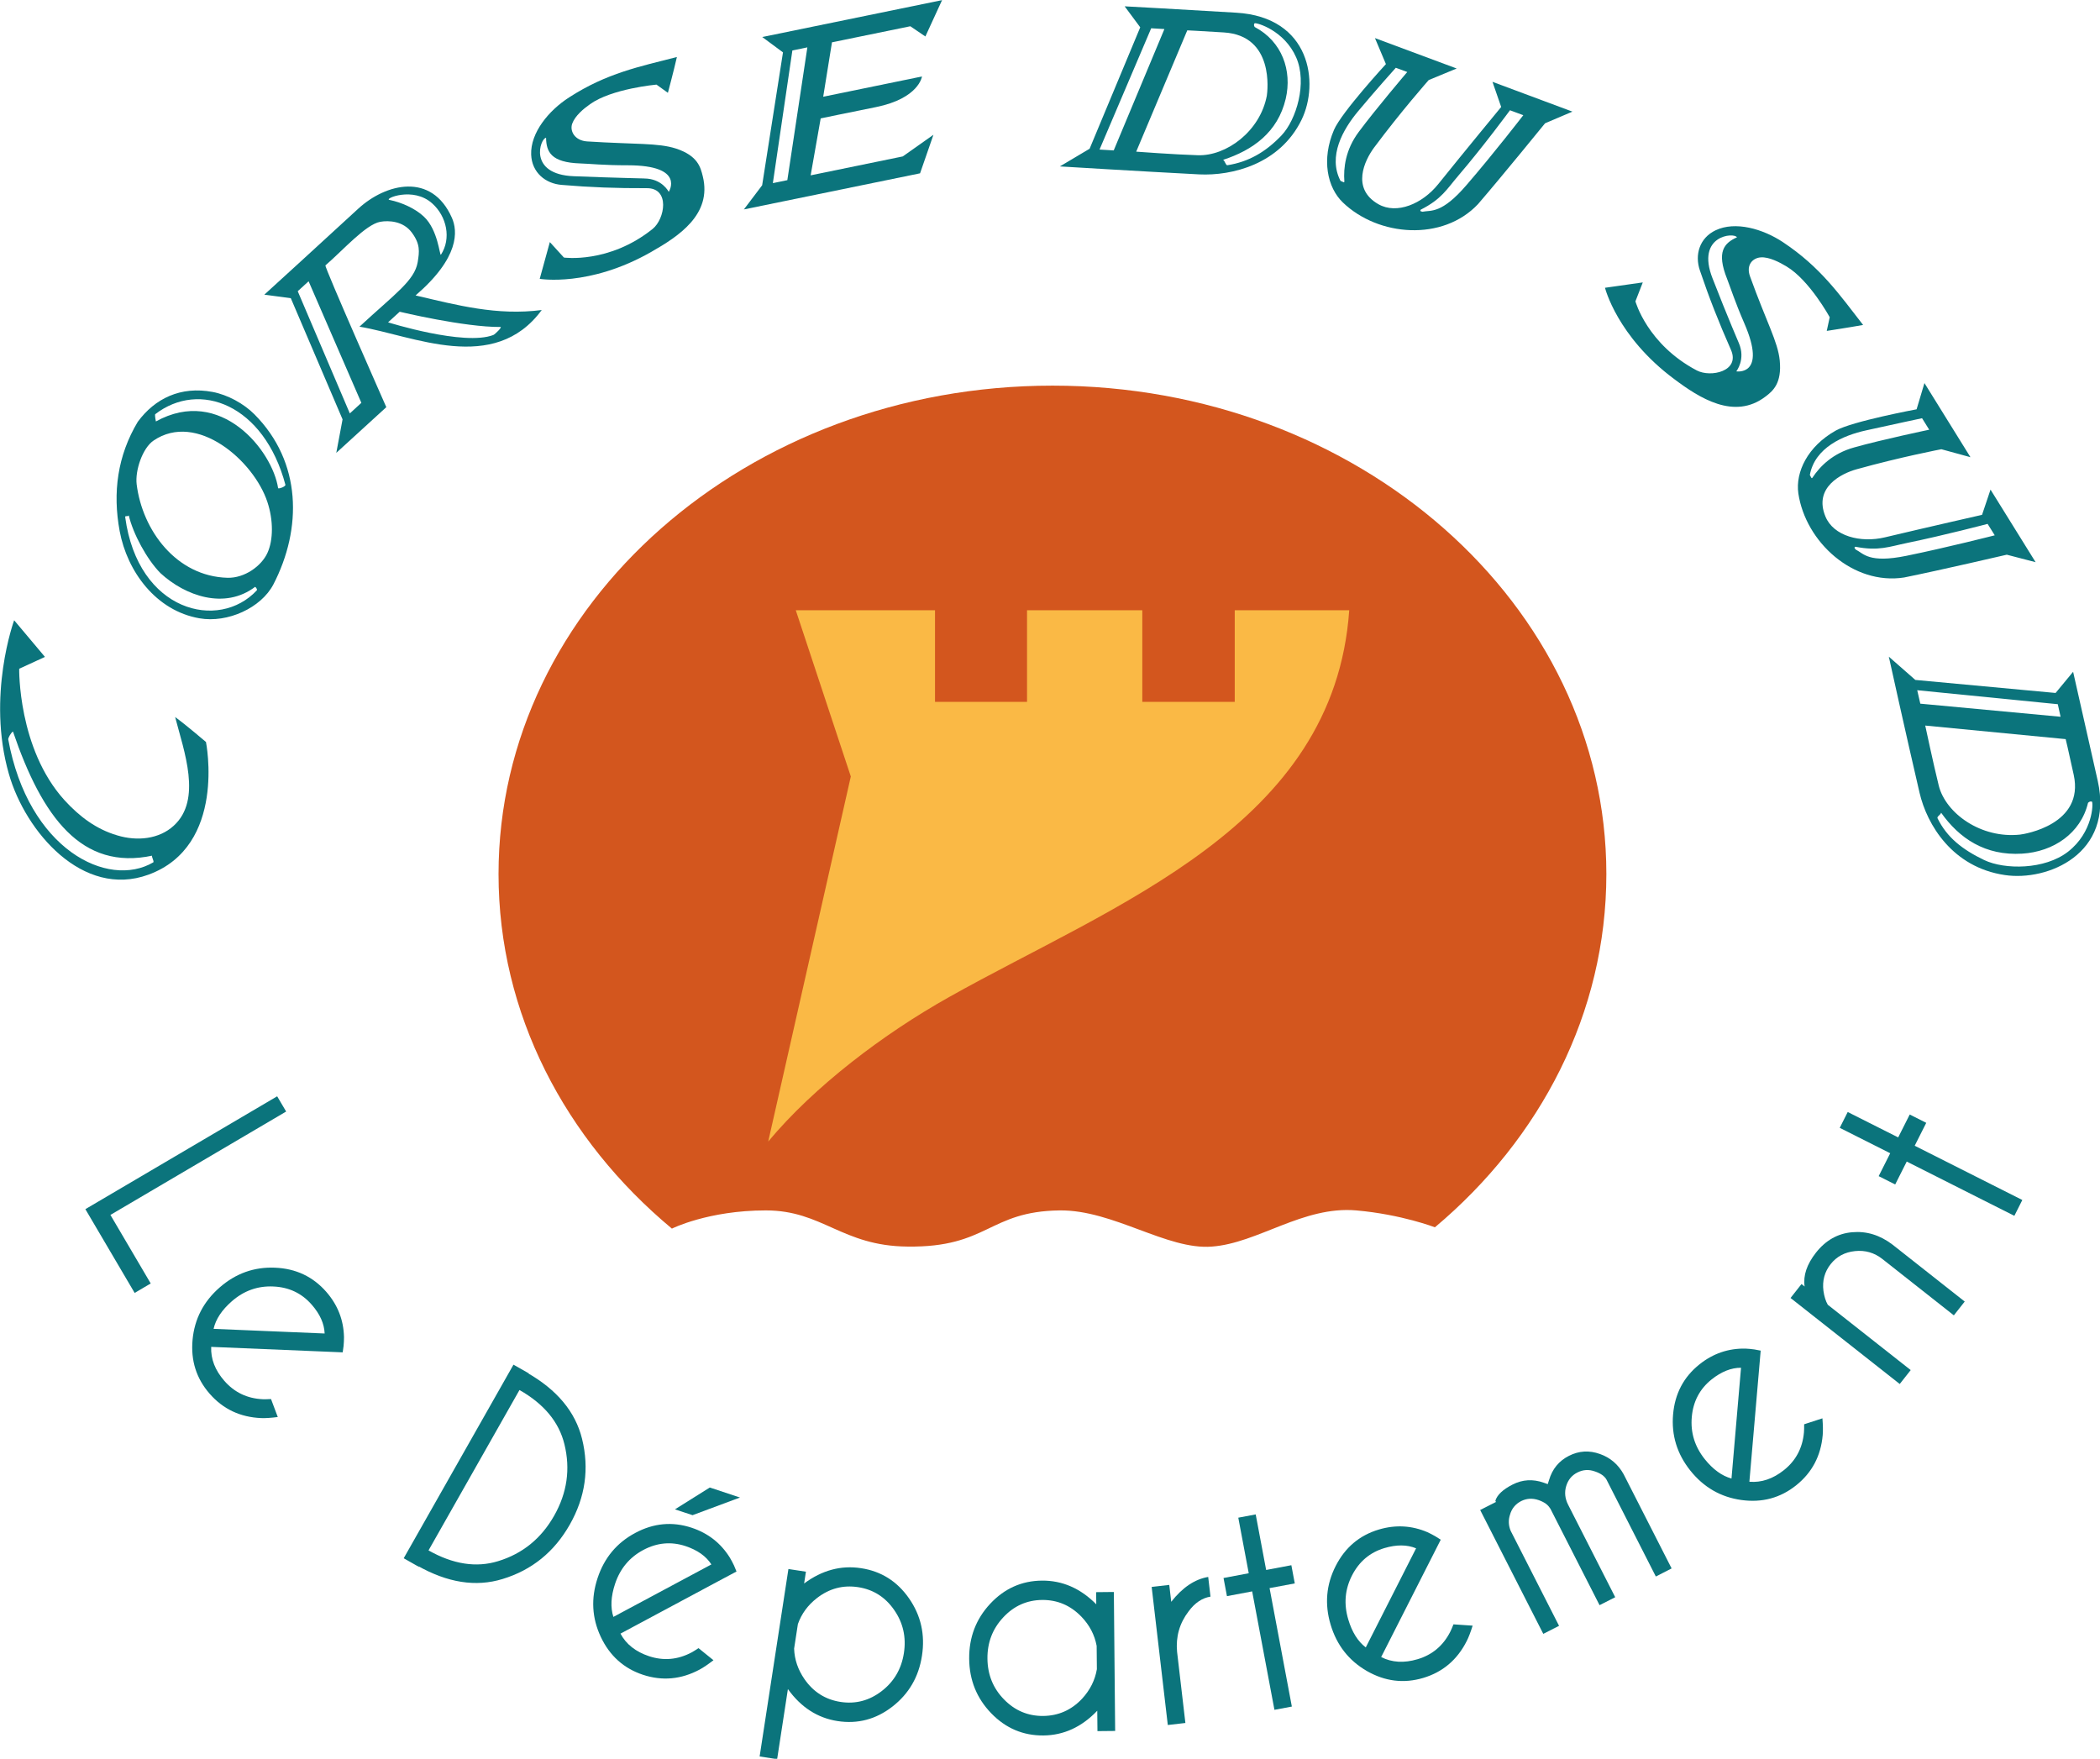 <?xml version="1.0" encoding="UTF-8" standalone="no"?>
<!-- Created with Inkscape (http://www.inkscape.org/) -->

<svg
   xmlns:dc="http://purl.org/dc/elements/1.1/"
   xmlns:cc="http://creativecommons.org/ns#"
   xmlns:rdf="http://www.w3.org/1999/02/22-rdf-syntax-ns#"
   xmlns:svg="http://www.w3.org/2000/svg"
   xmlns="http://www.w3.org/2000/svg"
   xmlns:sodipodi="http://sodipodi.sourceforge.net/DTD/sodipodi-0.dtd"
   xmlns:inkscape="http://www.inkscape.org/namespaces/inkscape"
   id="svg2"
   version="1.1"
   inkscape:version="0.91 r13725"
   xml:space="preserve"
   width="800"
   height="670"
   viewBox="0 0 800 670"
   sodipodi:docname="Logo Corse Sud 2015R.svg"><defs
     id="defs6"><clipPath
       clipPathUnits="userSpaceOnUse"
       id="clipPath86"><path
         d="m 0.06,1728.29 854.601,0 0,-1728.23 -854.601,0 0,1728.23 z"
         id="path88"
         inkscape:connector-curvature="0" /></clipPath></defs><sodipodi:namedview
     pagecolor="#ffffff"
     bordercolor="#666666"
     borderopacity="1"
     objecttolerance="10"
     gridtolerance="10"
     guidetolerance="10"
     inkscape:pageopacity="0"
     inkscape:pageshadow="2"
     inkscape:window-width="1440"
     inkscape:window-height="790"
     id="namedview4"
     showgrid="false"
     inkscape:zoom="0.73473261"
     inkscape:cx="534.375"
     inkscape:cy="331.62803"
     inkscape:window-x="0"
     inkscape:window-y="1"
     inkscape:window-maximized="1"
     inkscape:current-layer="g10" /><g
     id="g10"
     inkscape:groupmode="layer"
     inkscape:label="Dept2ALogos.eps"
     transform="matrix(1.25,0,0,-1.25,0,670)"><g
       id="g4464"
       transform="matrix(1.813,0,0,1.813,-457.479,-0.109)"><path
         inkscape:connector-curvature="0"
         id="path76"
         style="fill:#0b747c;fill-opacity:1;fill-rule:nonzero;stroke:none"
         d="m 266.683,92.45 32.241,18.97 1.51,-2.56 -29.541,-17.38 6.775,-11.52 -2.701,-1.59 -8.284,14.08" /><path
         inkscape:connector-curvature="0"
         id="path78"
         style="fill:#0b747c;fill-opacity:1;fill-rule:nonzero;stroke:none"
         d="m 306.904,71.55 c -0.063,1.65 -0.788,3.27 -2.177,4.85 -1.676,1.92 -3.826,2.94 -6.449,3.05 -2.624,0.12 -4.951,-0.71 -6.983,-2.49 -1.672,-1.46 -2.691,-3 -3.06,-4.63 l 18.669,-0.78 z m -19.07,-2.25 c -0.086,-2.03 0.652,-3.93 2.216,-5.72 1.686,-1.93 3.838,-2.96 6.455,-3.08 0.34,-0.01 0.802,0 1.386,0.03 l 1.134,-3.02 c -1.162,-0.15 -2.095,-0.21 -2.797,-0.18 -3.515,0.15 -6.397,1.51 -8.649,4.09 -2.242,2.56 -3.201,5.59 -2.876,9.08 0.325,3.49 1.844,6.42 4.556,8.79 2.7,2.36 5.802,3.47 9.304,3.32 3.502,-0.14 6.375,-1.5 8.617,-4.06 1.922,-2.2 2.915,-4.74 2.978,-7.61 10e-4,-0.48 -0.023,-0.98 -0.071,-1.49 -0.028,-0.2 -0.079,-0.55 -0.149,-1.07 l -2.619,0.11 -19.485,0.81" /><path
         inkscape:connector-curvature="0"
         id="path80"
         style="fill:#0b747c;fill-opacity:1;fill-rule:nonzero;stroke:none"
         d="M 339.655,62.05 324.367,35.09 c 4.119,-2.33 8.017,-2.94 11.694,-1.81 4.103,1.25 7.246,3.8 9.428,7.65 2.175,3.83 2.748,7.84 1.721,12.01 -0.918,3.74 -3.436,6.77 -7.555,9.11 z m 1.557,2.75 -0.325,0.18 c 5.07,-2.87 8.165,-6.59 9.286,-11.13 1.236,-5.02 0.551,-9.82 -2.053,-14.41 -2.613,-4.61 -6.384,-7.66 -11.311,-9.16 -4.48,-1.38 -9.256,-0.63 -14.326,2.25 l 0.326,-0.19 -0.024,-0.04 -2.59,1.47 18.452,32.54 2.59,-1.47 -0.025,-0.04" /><g
         id="g82"><g
           clip-path="url(#clipPath86)"
           id="g84"><path
             inkscape:connector-curvature="0"
             id="path90"
             style="fill:#0b747c;fill-opacity:1;fill-rule:nonzero;stroke:none"
             d="m 376.723,43.98 -7.973,-2.97 -2.959,0.98 5.858,3.67 5.074,-1.68 z m -4.808,-11.25 c -0.892,1.39 -2.339,2.41 -4.342,3.08 -2.418,0.8 -4.786,0.58 -7.103,-0.65 -2.319,-1.24 -3.902,-3.14 -4.749,-5.7 -0.698,-2.11 -0.791,-3.96 -0.28,-5.55 l 16.474,8.82 z M 356.634,21.1 c 0.955,-1.79 2.56,-3.05 4.816,-3.8 2.433,-0.8 4.806,-0.59 7.122,0.63 0.301,0.16 0.693,0.41 1.179,0.73 l 2.515,-2.03 c -0.929,-0.71 -1.703,-1.24 -2.323,-1.57 -3.1,-1.66 -6.275,-1.95 -9.525,-0.88 -3.234,1.07 -5.598,3.2 -7.092,6.37 -1.493,3.17 -1.674,6.46 -0.542,9.88 1.126,3.41 3.235,5.94 6.325,7.59 3.091,1.66 6.253,1.95 9.488,0.88 2.774,-0.92 4.918,-2.6 6.43,-5.04 0.244,-0.41 0.476,-0.85 0.699,-1.32 0.072,-0.18 0.21,-0.51 0.412,-1 l -2.311,-1.23 -17.193,-9.21" /><path
             inkscape:connector-curvature="0"
             id="path92"
             style="fill:#0b747c;fill-opacity:1;fill-rule:nonzero;stroke:none"
             d="m 386.455,22.7 -0.633,-4.12 c 0.065,-1.84 0.648,-3.55 1.748,-5.14 1.503,-2.16 3.52,-3.43 6.054,-3.82 2.533,-0.39 4.839,0.22 6.92,1.82 2.08,1.6 3.325,3.74 3.734,6.4 0.41,2.67 -0.137,5.08 -1.638,7.24 -1.503,2.17 -3.52,3.44 -6.054,3.83 -2.533,0.39 -4.84,-0.22 -6.921,-1.83 -1.525,-1.18 -2.596,-2.64 -3.21,-4.38 z m -1.59,9.26 2.942,-0.45 -0.303,-1.98 c 3.015,2.23 6.206,3.09 9.573,2.57 3.383,-0.51 6.071,-2.21 8.066,-5.08 1.994,-2.87 2.717,-6.08 2.17,-9.64 -0.544,-3.55 -2.199,-6.39 -4.962,-8.54 -2.766,-2.15 -5.839,-2.96 -9.222,-2.44 -3.367,0.52 -6.151,2.31 -8.352,5.38 L 382.968,0 l -2.943,0.45 4.84,31.51" /></g></g><path
         inkscape:connector-curvature="0"
         id="path94"
         style="fill:#0b747c;fill-opacity:1;fill-rule:nonzero;stroke:none"
         d="m 436.716,15.12 -0.037,3.92 c -0.345,1.86 -1.205,3.5 -2.577,4.92 -1.831,1.89 -4.027,2.82 -6.59,2.8 -2.564,-0.03 -4.742,-1 -6.536,-2.93 -1.796,-1.92 -2.681,-4.23 -2.656,-6.93 0.026,-2.7 0.953,-4.99 2.784,-6.86 1.83,-1.88 4.026,-2.8 6.589,-2.78 2.562,0.03 4.742,0.99 6.537,2.9 1.346,1.46 2.174,3.12 2.486,4.96 z m 3.073,-10.38 -2.976,-0.03 -0.033,3.43 c -2.615,-2.74 -5.634,-4.13 -9.056,-4.16 -3.407,-0.03 -6.329,1.21 -8.767,3.73 -2.438,2.52 -3.674,5.57 -3.707,9.16 -0.034,3.6 1.145,6.69 3.535,9.25 2.391,2.56 5.289,3.86 8.696,3.89 3.423,0.03 6.467,-1.29 9.132,-3.98 l -0.018,2.04 2.976,0.03 0.218,-23.36" /><path
         inkscape:connector-curvature="0"
         id="path96"
         style="fill:#0b747c;fill-opacity:1;fill-rule:nonzero;stroke:none"
         d="m 445.925,28.95 2.958,0.34 0.332,-2.84 c 1.889,2.41 3.961,3.8 6.214,4.18 l 0.385,-3.31 c -1.404,-0.23 -2.629,-1.05 -3.675,-2.47 -1.53,-2 -2.176,-4.27 -1.942,-6.8 l 1.397,-11.97 -2.957,-0.34 -2.712,23.21" /><path
         inkscape:connector-curvature="0"
         id="path98"
         style="fill:#0b747c;fill-opacity:1;fill-rule:nonzero;stroke:none"
         d="m 462.244,31.25 -1.757,9.34 2.926,0.55 1.757,-9.34 4.238,0.8 0.575,-3.06 -4.238,-0.79 3.745,-19.91 -2.926,-0.55 -3.745,19.91 -4.239,-0.8 -0.574,3.05 4.238,0.8" /><path
         inkscape:connector-curvature="0"
         id="path100"
         style="fill:#0b747c;fill-opacity:1;fill-rule:nonzero;stroke:none"
         d="m 490.376,35.44 c -1.524,0.63 -3.297,0.64 -5.319,0.04 -2.441,-0.73 -4.258,-2.26 -5.453,-4.6 -1.194,-2.34 -1.405,-4.8 -0.633,-7.39 0.634,-2.13 1.617,-3.7 2.945,-4.71 l 8.46,16.66 z m -5.872,-18.28 c 1.808,-0.92 3.85,-1.04 6.125,-0.36 2.456,0.73 4.282,2.26 5.478,4.59 0.155,0.31 0.338,0.73 0.551,1.27 l 3.223,-0.22 c -0.352,-1.12 -0.688,-1.99 -1.006,-2.61 -1.592,-3.14 -4.028,-5.2 -7.308,-6.18 -3.264,-0.97 -6.417,-0.58 -9.457,1.16 -3.04,1.75 -5.075,4.35 -6.104,7.8 -1.026,3.43 -0.744,6.71 0.843,9.84 1.587,3.13 4.012,5.18 7.277,6.15 2.8,0.83 5.52,0.68 8.157,-0.45 0.434,-0.2 0.877,-0.43 1.33,-0.69 0.162,-0.1 0.465,-0.3 0.907,-0.57 l -1.186,-2.34 -8.83,-17.39" /><path
         inkscape:connector-curvature="0"
         id="path102"
         style="fill:#0b747c;fill-opacity:1;fill-rule:nonzero;stroke:none"
         d="m 501.146,41.88 2.652,1.35 -0.101,0.2 c 0.304,0.99 1.271,1.9 2.9,2.73 1.671,0.85 3.416,0.95 5.234,0.31 l 0.674,-0.24 0.224,0.7 c 0.549,1.85 1.659,3.2 3.33,4.05 1.685,0.86 3.429,0.96 5.234,0.31 1.732,-0.61 3.056,-1.75 3.97,-3.4 l 8.066,-15.83 -2.653,-1.36 -8.3,16.3 c -0.335,0.58 -0.98,1.04 -1.935,1.36 -1.025,0.37 -2.013,0.31 -2.96,-0.18 -0.932,-0.47 -1.557,-1.23 -1.875,-2.28 -0.317,-1.05 -0.206,-2.1 0.332,-3.15 l 7.909,-15.53 -2.632,-1.34 -8.301,16.29 -0.02,-0.01 c -0.334,0.59 -0.972,1.05 -1.914,1.38 -1.041,0.36 -2.027,0.3 -2.96,-0.17 -0.947,-0.49 -1.569,-1.25 -1.864,-2.29 -0.293,-0.9 -0.254,-1.8 0.117,-2.7 l 8.133,-15.97 -2.652,-1.35 -10.608,20.82" /><path
         inkscape:connector-curvature="0"
         id="path104"
         style="fill:#0b747c;fill-opacity:1;fill-rule:nonzero;stroke:none"
         d="m 544.996,65.79 c -1.648,0.01 -3.297,-0.65 -4.945,-1.96 -1.99,-1.59 -3.102,-3.7 -3.332,-6.31 -0.232,-2.62 0.494,-4.98 2.177,-7.09 1.386,-1.73 2.885,-2.82 4.497,-3.26 l 1.603,18.62 z m 1.403,-19.16 c 2.021,-0.17 3.959,0.48 5.816,1.96 2.002,1.6 3.121,3.71 3.357,6.32 0.03,0.34 0.041,0.8 0.034,1.38 l 3.072,1 c 0.093,-1.17 0.108,-2.1 0.049,-2.8 -0.303,-3.51 -1.791,-6.32 -4.465,-8.46 -2.662,-2.13 -5.729,-2.95 -9.202,-2.47 -3.473,0.48 -6.332,2.13 -8.581,4.94 -2.237,2.8 -3.206,5.95 -2.905,9.44 0.301,3.5 1.782,6.31 4.446,8.43 2.282,1.82 4.86,2.7 7.732,2.64 0.475,-0.02 0.972,-0.07 1.488,-0.14 0.19,-0.04 0.543,-0.1 1.059,-0.2 l -1.9,-22.04" /><path
         inkscape:connector-curvature="0"
         id="path106"
         style="fill:#0b747c;fill-opacity:1;fill-rule:nonzero;stroke:none"
         d="m 559.582,76.38 13.936,-10.98 -1.843,-2.34 -18.355,14.46 1.843,2.34 0.523,-0.41 c -0.266,1.84 0.37,3.73 1.908,5.69 1.635,2.07 3.658,3.22 6.07,3.43 2.412,0.22 4.674,-0.47 6.782,-2.07 l 12.153,-9.58 -1.828,-2.32 -11.998,9.46 c -1.369,1.08 -2.911,1.52 -4.625,1.34 -1.713,-0.18 -3.078,-0.91 -4.093,-2.2 -1.016,-1.29 -1.418,-2.79 -1.206,-4.48 0.135,-0.95 0.38,-1.73 0.733,-2.34" /><path
         inkscape:connector-curvature="0"
         id="path108"
         style="fill:#0b747c;fill-opacity:1;fill-rule:nonzero;stroke:none"
         d="m 570.074,101.85 -8.484,4.27 1.341,2.66 8.483,-4.27 1.94,3.85 2.777,-1.4 -1.941,-3.85 18.091,-9.12 -1.34,-2.66 -18.09,9.12 -1.941,-3.85 -2.777,1.4 1.941,3.85" /></g><g
       id="g4452"
       transform="matrix(1.813,0,0,1.813,-457.479,-0.109)"><path
         inkscape:connector-curvature="0"
         id="path110"
         style="fill:#0b747c;fill-opacity:1;fill-rule:nonzero;stroke:none"
         d="m 278.006,151.89 c -0.419,0.11 0.325,-0.99 0.084,-1.15 -7.635,-4.47 -21,2.17 -24.381,20.72 0.05,0.29 0.431,1.04 0.802,1.28 4.908,-14.39 11.537,-23.44 23.495,-20.85 z m -24.178,13.71 c 2.77,-9.69 12.409,-20.95 23.443,-16.93 13.221,4.81 9.684,22.31 9.684,22.31 0,0 -3.451,2.95 -5.181,4.19 1.477,-5.71 4.571,-13.9 -0.242,-18.27 -2.443,-2.24 -6.123,-2.65 -9.525,-1.61 -3.5,1.04 -6.296,3.13 -8.845,5.92 -7.842,8.66 -7.603,22.08 -7.603,22.08 l 4.331,1.99 -5.178,6.16 c 0,0 -4.66,-12.7 -0.884,-25.84" /><path
         inkscape:connector-curvature="0"
         id="path112"
         style="fill:#0b747c;fill-opacity:1;fill-rule:nonzero;stroke:none"
         d="m 300.318,214.18 c -0.092,-0.29 -0.944,-0.64 -1.234,-0.55 -0.944,6.33 -9.675,17.26 -20.544,11.23 0,0 -0.203,0.92 -0.125,1.21 7.434,5.75 18.311,1.65 21.903,-11.89 z m -3.037,-2.86 c 1.011,-3.04 1.006,-6.38 0.006,-8.56 -1.007,-2.21 -3.839,-4.25 -6.707,-4.18 -8.611,0.23 -14.316,7.98 -15.275,15.71 -0.284,2.32 0.984,6.09 2.833,7.35 7.277,4.96 16.868,-3.39 19.143,-10.32 z m -1.766,-14.84 c -6.406,-6.9 -19.995,-3.62 -22.136,12.29 -0.058,0.32 0.47,0.03 0.599,0.3 0.719,-3.09 3.046,-7.41 5.339,-9.72 4.164,-3.83 10.788,-6.16 15.907,-2.29 0,0 0.379,-0.3 0.291,-0.58 z m -7.446,33.34 c -5.371,1.01 -9.69,-1.1 -12.578,-5.02 -3.395,-5.67 -4.255,-11.88 -3.039,-18.39 1.267,-6.78 6.101,-13.37 13.403,-14.64 4.746,-0.83 10.362,1.75 12.425,5.68 4.866,9.39 4.797,20.59 -3.181,28.61 -1.796,1.81 -4.506,3.28 -7.03,3.76" /><path
         inkscape:connector-curvature="0"
         id="path114"
         style="fill:#0b747c;fill-opacity:1;fill-rule:nonzero;stroke:none"
         d="m 335.254,239.39 c -4.914,-1.89 -17.687,2.13 -17.687,2.13 l 1.952,1.78 c 0,0 10.872,-2.61 16.952,-2.56 0.319,-0.01 -0.932,-1.24 -1.217,-1.35 z m -10.268,22.12 c 2.441,-2.17 3.243,-5.91 1.462,-8.63 -0.222,-0.2 -0.467,4.14 -2.842,6.39 -1.458,1.39 -3.785,2.42 -5.814,2.83 -0.962,0.18 3.977,2.31 7.194,-0.59 z m -11.91,-33.52 -1.939,-1.78 -8.756,20.54 1.827,1.67 8.868,-20.43 z m 9.114,18.05 c 7.421,6.39 7.09,10.84 6.102,13.06 -3.413,7.7 -11.11,5.77 -15.731,1.53 -4.985,-4.61 -15.797,-14.46 -15.797,-14.46 l 4.451,-0.59 8.701,-20.37 -1.054,-5.63 8.408,7.68 c 0,0 -10.455,23.65 -10.234,23.83 2.936,2.53 6.774,6.89 9.22,7.33 1.405,0.25 3.854,0.14 5.293,-1.8 1.462,-1.97 1.276,-3.22 0.999,-4.97 -0.54,-3.13 -3.735,-5.26 -9.792,-10.86 9.027,-1.5 22.622,-8.1 30.64,2.8 -7.528,-0.98 -14.229,0.82 -21.206,2.45" /><path
         inkscape:connector-curvature="0"
         id="path116"
         style="fill:#0b747c;fill-opacity:1;fill-rule:nonzero;stroke:none"
         d="m 364.748,263.45 c 0,0 -1.105,2.24 -4.122,2.25 0.666,0 -4.863,0.1 -11.826,0.38 -7.804,0.3 -5.637,6.41 -4.675,6.46 0.04,-2.37 0.838,-4.15 5.747,-4.31 1.506,-0.04 3.949,-0.32 8.008,-0.31 9.754,-0.01 6.868,-4.47 6.868,-4.47 z m 1.217,7.28 c -3.007,0.97 -6.715,0.68 -14.939,1.2 -2.084,0.14 -2.944,1.74 -2.509,2.98 0.484,1.34 1.933,2.53 3.002,3.28 3.65,2.62 11.166,3.29 11.166,3.29 l 1.92,-1.38 c 0,0 0.994,3.72 1.513,6.02 -6.275,-1.62 -11.775,-2.69 -18.118,-6.79 -3.431,-2.2 -6.514,-5.94 -6.38,-9.62 0.117,-3.01 2.402,-4.88 5.14,-5.09 4.809,-0.41 9.153,-0.57 14.319,-0.55 3.923,0.01 3.026,-5.18 0.959,-6.85 -7.331,-5.88 -14.913,-4.81 -14.913,-4.81 l -2.365,2.6 -1.701,-6.18 c 0,0 8.319,-1.43 18.734,4.52 4.556,2.6 10.261,6.27 8.68,12.7 -0.381,1.54 -0.836,3.47 -4.508,4.68" /><path
         inkscape:connector-curvature="0"
         id="path118"
         style="fill:#0b747c;fill-opacity:1;fill-rule:nonzero;stroke:none"
         d="m 384.683,265.42 -2.434,-0.5 3.28,22.3 2.52,0.52 -3.366,-22.32 z m 20.673,25.87 2.531,-1.72 2.806,6.11 -30.227,-6.2 3.486,-2.58 -3.503,-22.34 -3.07,-4.06 29.615,6.07 2.248,6.48 -5.155,-3.64 -15.485,-3.18 1.686,9.57 c 0,0 4.788,1 9.289,1.9 7.25,1.47 7.742,5.15 7.742,5.15 l -16.608,-3.41 1.475,9.15 13.17,2.7" /><path
         inkscape:connector-curvature="0"
         id="path120"
         style="fill:#0b747c;fill-opacity:1;fill-rule:nonzero;stroke:none"
         d="m 467.751,272.94 c -2.688,-2.82 -5.553,-4.45 -9.091,-5.01 -0.293,-0.06 -0.439,0.82 -0.737,0.9 4.993,1.63 9.199,4.61 10.538,10.27 1.102,4.74 -0.609,9.63 -5.211,12.06 0,0 -0.262,0.33 -0.02,0.63 0.325,0.14 4.997,-1.18 6.993,-5.75 1.882,-4.28 0.027,-10.47 -2.472,-13.1 z m -14.07,-3.33 c -3.821,0.11 -10.355,0.6 -10.355,0.6 l 8.585,20.39 c 0,0 1.54,-0.06 6.152,-0.35 8.521,-0.53 7.333,-9.9 7.22,-10.64 -1.139,-6.01 -6.828,-10.17 -11.602,-10 z m -16.52,0.95 8.685,20.39 2.22,-0.13 -8.519,-20.4 -2.386,0.14 z m 22.961,23.01 c -8.692,0.53 -18.736,1.07 -18.736,1.07 l 2.618,-3.53 -8.51,-20.41 -4.998,-2.97 c 0,0 13.408,-0.82 23.405,-1.34 5.526,-0.27 13.581,1.7 17.224,9.18 2.998,6.14 1.559,17.27 -11.003,18" /><path
         inkscape:connector-curvature="0"
         id="path122"
         style="fill:#0b747c;fill-opacity:1;fill-rule:nonzero;stroke:none"
         d="m 498.862,264.61 c -4.21,-4.9 -5.951,-4.21 -7.427,-4.5 -0.289,0.11 -0.422,0.04 -0.296,0.34 3.538,1.78 4.403,3.47 6.368,5.76 4.276,5 8.65,10.96 8.65,10.96 l 2.241,-0.83 c 0,0 -4.882,-6.34 -9.536,-11.73 z m -20.546,0.62 c 0.018,-0.33 -0.226,-0.08 -0.648,0.07 -2.148,4.15 0.409,8.65 2.967,11.71 2.878,3.46 6.33,7.3 6.33,7.3 l 1.925,-0.71 c 0,0 -5.266,-6.18 -8.161,-10.08 -2.237,-3 -2.575,-6.06 -2.413,-8.29 z m 24.899,16.72 1.462,-4.23 c 0,0 -6.159,-7.46 -10.591,-12.98 -2.645,-3.29 -6.943,-5.13 -10.052,-3.36 -4.608,2.63 -2.305,7.36 -0.741,9.49 4.587,6.16 9.207,11.38 9.207,11.38 l 4.696,1.94 -13.737,5.11 1.843,-4.37 c 0,0 -7.464,-8.1 -8.734,-11.07 -2.13,-4.97 -1.118,-9.68 1.495,-12.19 5.971,-5.74 16.781,-6.58 22.718,-0.28 4.009,4.65 11.275,13.59 11.275,13.59 l 4.6,1.96 -13.441,5.01" /><path
         inkscape:connector-curvature="0"
         id="path124"
         style="fill:#0b747c;fill-opacity:1;fill-rule:nonzero;stroke:none"
         d="m 572.779,202.27 c -6.341,-1.29 -7.183,0.4 -8.525,1.07 -0.162,0.26 -0.304,0.29 -0.032,0.46 3.901,-0.77 5.698,0.02 8.664,0.63 6.444,1.33 13.56,3.21 13.56,3.21 l 1.2,-1.92 c 0,0 -7.914,-2.03 -14.867,-3.45 z m -15.758,13.16 c -0.186,-0.28 -0.228,0.06 -0.458,0.43 0.843,4.6 5.582,6.65 9.466,7.5 4.409,0.98 9.4,2.04 9.4,2.04 l 1.2,-1.93 c 0,0 -7.941,-1.66 -12.62,-2.98 -3.62,-1 -5.763,-3.2 -6.988,-5.06 z m 29.915,-2.03 -1.426,-4.24 c 0,0 -9.426,-2.14 -16.323,-3.78 -4.108,-0.98 -8.636,0.2 -9.998,3.49 -2.046,4.91 2.687,7.24 5.23,7.95 7.39,2.06 14.252,3.37 14.252,3.37 l 4.892,-1.34 -7.735,12.46 -1.319,-4.41 c 0,0 -10.76,-2 -13.577,-3.57 -4.737,-2.65 -6.808,-6.98 -6.303,-10.56 1.219,-8.2 9.241,-15.48 17.787,-14.14 6.028,1.22 17.254,3.83 17.254,3.83 l 4.845,-1.26 -7.579,12.2" /><path
         inkscape:connector-curvature="0"
         id="path126"
         style="fill:#0b747c;fill-opacity:1;fill-rule:nonzero;stroke:none"
         d="m 544.2,233.28 c 0,0 1.623,2.01 0.419,4.78 0.266,-0.6 -1.898,4.36 -4.414,10.86 -2.842,7.25 3.66,7.76 4.108,6.89 -2.162,-0.97 -3.481,-2.42 -1.664,-6.97 0.552,-1.41 1.289,-3.77 2.898,-7.48 3.891,-8.94 -1.347,-8.08 -1.347,-8.08 z m 7.302,1.84 c -0.316,3.15 -2.205,6.38 -4.996,14.13 -0.715,1.98 0.519,3.11 1.814,3.19 1.411,0.1 3.201,-0.85 4.329,-1.53 3.853,-2.3 7.256,-8.53 7.256,-8.53 l -0.499,-2.3 c 0,0 3.804,0.58 6.113,1 -3.984,5.12 -7.154,9.71 -13.437,13.89 -3.399,2.27 -8.055,3.6 -11.365,2.02 -2.719,-1.3 -3.531,-4.14 -2.635,-6.75 1.545,-4.57 3.135,-8.62 5.228,-13.36 1.562,-3.59 -3.404,-4.67 -5.742,-3.45 -8.342,4.39 -10.324,11.62 -10.324,11.62 l 1.236,3.18 -6.349,-0.9 c 0,0 2.011,-8.19 11.636,-15.35 4.204,-3.15 10.077,-6.95 15.338,-2.94 1.261,0.95 2.776,2.24 2.397,6.08" /><path
         inkscape:connector-curvature="0"
         id="path128"
         style="fill:#0b747c;fill-opacity:1;fill-rule:nonzero;stroke:none"
         d="m 585.877,151.13 c -3.688,1.77 -6.273,3.81 -7.85,7.03 -0.148,0.29 0.582,0.62 0.596,0.94 3.072,-4.32 7.39,-7.27 13.636,-6.89 5.223,0.32 9.83,3.38 11.065,8.53 0,0 0.268,0.34 0.666,0.21 0.227,-0.28 0.162,-5.15 -4.019,-8.41 -3.94,-3.06 -10.66,-3.04 -14.094,-1.41 z m -7.634,12.48 c -0.919,3.71 -2.282,10.13 -2.282,10.13 l 23.607,-2.28 c 0,0 0.373,-1.48 1.356,-6.02 1.811,-8.33 -8.224,-9.94 -9.031,-10.03 -6.579,-0.7 -12.468,3.58 -13.65,8.2 z m -3.628,16.07 23.628,-2.35 0.469,-2.11 -23.581,2.2 -0.516,2.26 z m 30.346,-15.24 c -1.922,8.5 -4.142,18.34 -4.142,18.34 l -2.945,-3.56 -23.579,2.19 -4.455,3.91 c 0,0 2.861,-12.99 5.161,-22.86 1.249,-5.39 5.54,-12.56 14.353,-13.85 7.199,-1.07 18.346,3.56 15.607,15.83" /></g><g
       id="g4481"
       transform="matrix(1.813,0,0,1.813,-457.479,-0.109)"><path
         id="path74"
         d="m 429.267,230.88 c -51.425,0 -93.131,-36.76 -93.131,-82.1 0,-23.48 11.185,-44.65 29.142,-59.6 0,0 6.099,3.06 15.789,3.06 9.56,0 12.771,-5.98 23.818,-6.08 13.588,-0.17 13.588,5.93 25.588,6.08 9.011,0.1 18.033,-6.69 25.59,-6.08 7.746,0.58 15.314,6.86 24.255,6.08 7.596,-0.67 13.222,-2.84 13.222,-2.84 17.766,14.92 28.819,36.05 28.819,59.38 0,45.34 -41.678,82.1 -93.092,82.1"
         style="fill:#d3561e;fill-opacity:1;fill-rule:nonzero;stroke:none"
         inkscape:connector-curvature="0" /><path
         id="path4450"
         d="m 411.888,128.11 c -11.047,-6.19 -22.675,-15.01 -30.419,-24.29 4.443,19.65 13.884,61.36 13.884,61.36 l -9.25,27.94 23.403,0 0,-15.4 15.469,0 0,15.4 19.375,0 0,-15.4 15.54,0 0,15.4 c 0,0 13.048,0 19.245,0 -2.532,-36.3 -39.412,-49.37 -67.247,-65.01 z"
         style="fill:#fab945;fill-opacity:1;fill-rule:nonzero;stroke:none"
         inkscape:connector-curvature="0" /></g></g></svg>